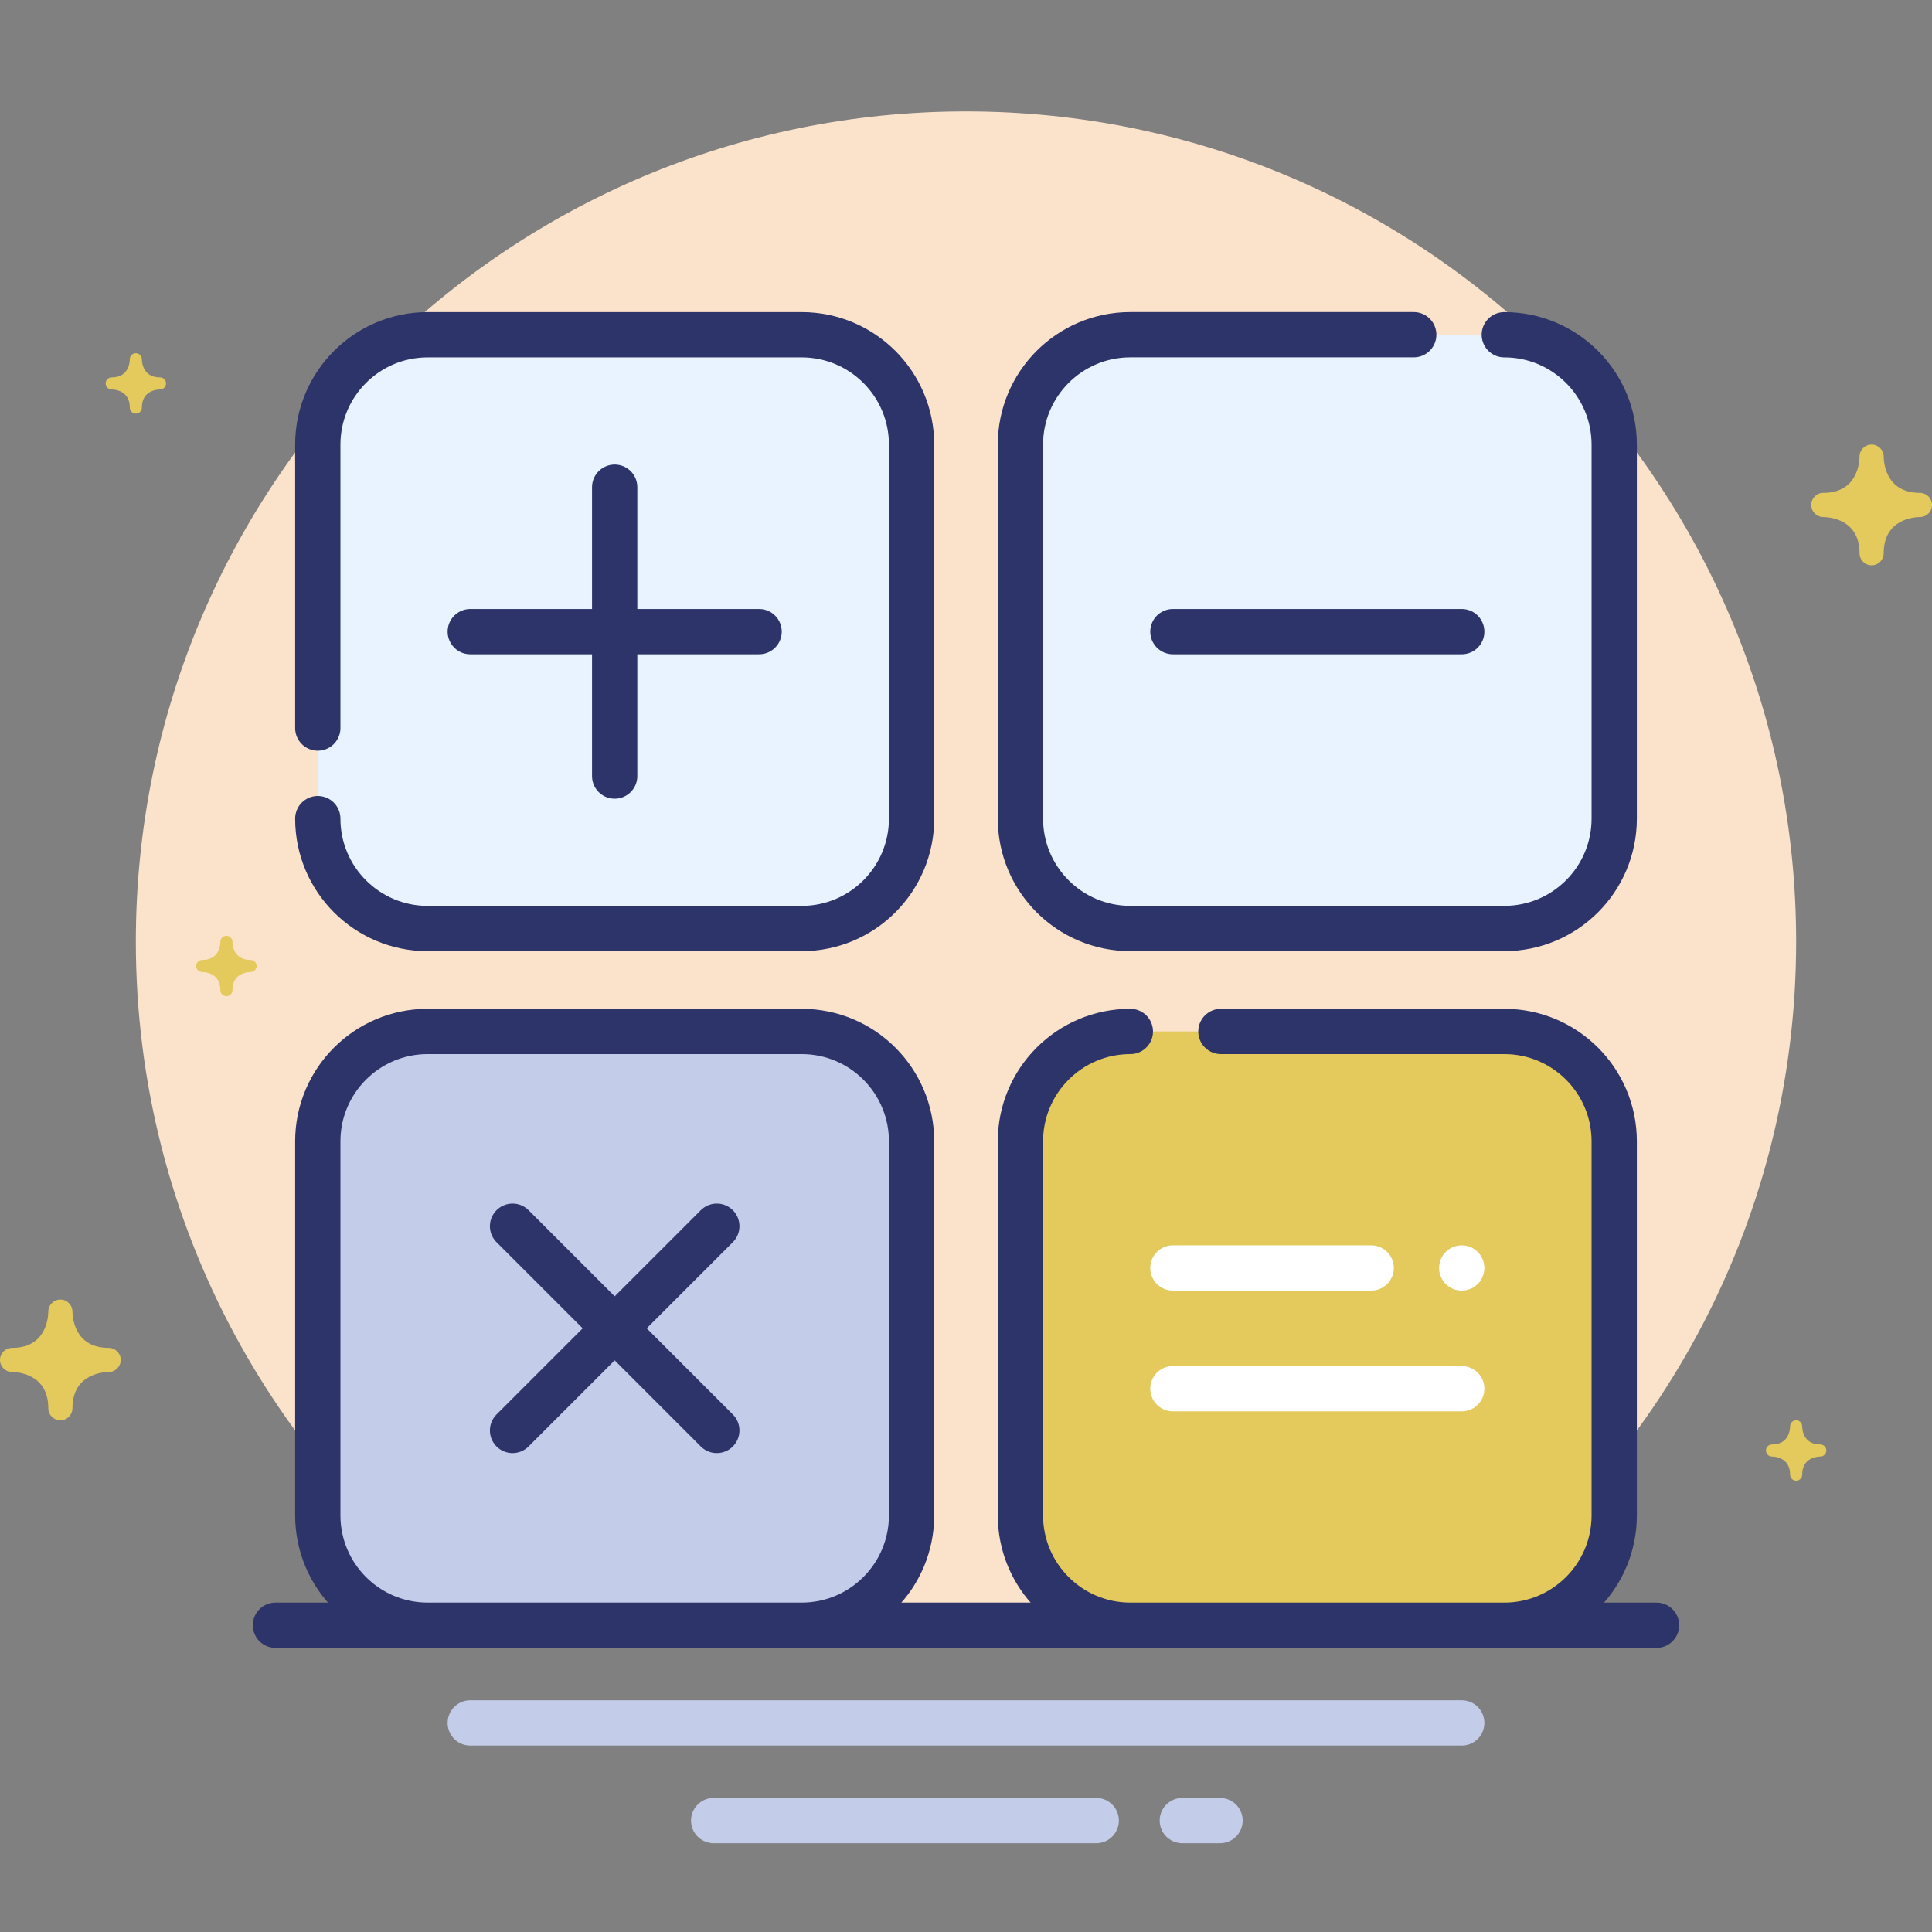 <?xml version="1.0" encoding="utf-8"?>
<!-- Generator: Adobe Illustrator 17.0.0, SVG Export Plug-In . SVG Version: 6.00 Build 0)  -->
<!DOCTYPE svg PUBLIC "-//W3C//DTD SVG 1.1//EN" "http://www.w3.org/Graphics/SVG/1.1/DTD/svg11.dtd">
<svg version="1.1" xmlns="http://www.w3.org/2000/svg" xmlns:xlink="http://www.w3.org/1999/xlink" x="0px" y="0px" width="64px"
	 height="64px" viewBox="0 0 64 64" enable-background="new 0 0 64 64" xml:space="preserve">
<rect x="0" y="0" width="64" height="64" fill="#808080" stroke="none"/>
<g id="Layer_4">
</g>
<g id="Layer_3">
</g>
<g id="Layer_2">
</g>
<g id="Layer_1">
</g>
<g id="Layer_5">
	<g>
		<g>
			<path fill="#FBE2CB" d="M59.5,31.191c0-15.188-12.312-27.5-27.5-27.5S4.5,16.003,4.5,31.191c0,9.396,4.715,17.687,11.905,22.647
				h31.191C54.785,48.878,59.5,40.587,59.5,31.191z"/>
		</g>
		
			<line fill="none" stroke="#2D346A" stroke-width="1.5" stroke-linecap="round" stroke-miterlimit="10" x1="9.125" y1="53.838" x2="54.875" y2="53.838"/>
		
			<line fill="none" stroke="#C3CCE9" stroke-width="1.5" stroke-linecap="round" stroke-linejoin="round" stroke-miterlimit="10" x1="15.578" y1="57.074" x2="48.422" y2="57.074"/>
		
			<line fill="none" stroke="#C3CCE9" stroke-width="1.5" stroke-linecap="round" stroke-linejoin="round" stroke-miterlimit="10" x1="23.641" y1="60.309" x2="36.314" y2="60.309"/>
		
			<line fill="none" stroke="#C3CCE9" stroke-width="1.5" stroke-linecap="round" stroke-linejoin="round" stroke-miterlimit="10" x1="39.166" y1="60.309" x2="40.415" y2="60.309"/>
	</g>
	<g>
		<g>
			
				<path fill="#C3CCE9" stroke="#2D346A" stroke-width="1.5" stroke-linecap="round" stroke-linejoin="round" stroke-miterlimit="10" d="
				M30.197,37.809c0-2.011-1.63-3.641-3.641-3.641H14.168c-2.011,0-3.641,1.63-3.641,3.641v12.388c0,2.011,1.63,3.641,3.641,3.641
				h12.388c2.011,0,3.641-1.63,3.641-3.641V37.809z"/>
			
				<path fill="#E4C95C" stroke="#2D346A" stroke-width="1.5" stroke-linecap="round" stroke-linejoin="round" stroke-miterlimit="10" d="
				M37.444,34.168c-2.011,0-3.641,1.63-3.641,3.641v12.388c0,2.011,1.63,3.641,3.641,3.641h12.388c2.011,0,3.641-1.63,3.641-3.641
				V37.809c0-2.011-1.63-3.641-3.641-3.641h-9.388"/>
			
				<path fill="#E8F3FF" stroke="#2D346A" stroke-width="1.5" stroke-linecap="round" stroke-linejoin="round" stroke-miterlimit="10" d="
				M10.527,27.118c0,2.011,1.63,3.641,3.641,3.641h12.388c2.011,0,3.641-1.63,3.641-3.641V14.73c0-2.011-1.63-3.641-3.641-3.641
				H14.168c-2.011,0-3.641,1.63-3.641,3.641v9.388"/>
			
				<path fill="#E8F3FF" stroke="#2D346A" stroke-width="1.5" stroke-linecap="round" stroke-linejoin="round" stroke-miterlimit="10" d="
				M46.832,11.088h-9.388c-2.011,0-3.641,1.63-3.641,3.641v12.388c0,2.011,1.63,3.641,3.641,3.641h12.388
				c2.011,0,3.641-1.63,3.641-3.641V14.73c0-2.011-1.63-3.641-3.641-3.641"/>
		</g>
		<g>
			
				<line fill="none" stroke="#FFFFFF" stroke-width="1.5" stroke-linecap="round" stroke-linejoin="round" stroke-miterlimit="10" x1="48.422" y1="42.003" x2="48.422" y2="42.003"/>
			
				<line fill="none" stroke="#FFFFFF" stroke-width="1.5" stroke-linecap="round" stroke-linejoin="round" stroke-miterlimit="10" x1="38.854" y1="42.003" x2="45.422" y2="42.003"/>
			
				<line fill="none" stroke="#FFFFFF" stroke-width="1.5" stroke-linecap="round" stroke-linejoin="round" stroke-miterlimit="10" x1="38.854" y1="46.003" x2="48.422" y2="46.003"/>
		</g>
		<g>
			
				<line fill="#E8F3FF" stroke="#2D346A" stroke-width="1.5" stroke-linecap="round" stroke-linejoin="round" stroke-miterlimit="10" x1="16.979" y1="40.62" x2="23.745" y2="47.386"/>
			
				<line fill="#E8F3FF" stroke="#2D346A" stroke-width="1.5" stroke-linecap="round" stroke-linejoin="round" stroke-miterlimit="10" x1="16.979" y1="47.386" x2="23.745" y2="40.62"/>
		</g>
		<g>
			
				<line fill="#E8F3FF" stroke="#2D346A" stroke-width="1.5" stroke-linecap="round" stroke-linejoin="round" stroke-miterlimit="10" x1="20.362" y1="16.139" x2="20.362" y2="25.708"/>
			
				<line fill="#E8F3FF" stroke="#2D346A" stroke-width="1.5" stroke-linecap="round" stroke-linejoin="round" stroke-miterlimit="10" x1="15.578" y1="20.924" x2="25.146" y2="20.924"/>
		</g>
		
			<line fill="#E8F3FF" stroke="#2D346A" stroke-width="1.5" stroke-linecap="round" stroke-linejoin="round" stroke-miterlimit="10" x1="38.854" y1="20.924" x2="48.422" y2="20.924"/>
	</g>
	<path fill="#E4C95C" d="M2.4,43.448c0.002,0.201,0.071,1.202,1.2,1.202c0.002,0,0.002,0,0.003,0c0.002,0,0.003,0,0.005,0h0
		c0.001,0,0.001,0,0.001,0H3.61c0,0,0.001,0,0.002,0C3.827,44.656,4,44.833,4,45.05c0,0.22-0.178,0.399-0.398,0.4
		C3.401,45.452,2.4,45.521,2.4,46.65c0,0.221-0.179,0.4-0.4,0.4s-0.4-0.179-0.4-0.4c0-1.129-1.001-1.198-1.202-1.2
		C0.178,45.449,0,45.27,0,45.05c0-0.221,0.179-0.4,0.4-0.4c1.129,0,1.198-1.002,1.2-1.2c0-0.002,0-0.002,0-0.002
		c0-0.003,0.001-0.006,0-0.006v-0.001V43.44c0,0,0-0.001,0-0.002C1.606,43.223,1.783,43.05,2,43.05
		C2.22,43.05,2.399,43.228,2.4,43.448z"/>
	<path fill="#E4C95C" d="M4.7,11.901c0.001,0.101,0.036,0.601,0.6,0.601h0.001h0.002h0h0.001h0.001h0
		c0.108,0.003,0.195,0.091,0.195,0.2c0,0.11-0.089,0.199-0.199,0.2C5.2,12.903,4.7,12.937,4.7,13.502c0,0.111-0.089,0.2-0.2,0.2
		c-0.111,0-0.2-0.089-0.2-0.2c0-0.564-0.5-0.599-0.601-0.6c-0.11-0.001-0.199-0.09-0.199-0.2c0-0.111,0.089-0.2,0.2-0.2
		c0.565,0,0.599-0.501,0.6-0.6V11.9c0-0.001,0.001-0.003,0.001-0.003c-0.001,0-0.001,0-0.001,0v-0.001v-0.001
		c0.003-0.108,0.091-0.194,0.2-0.194C4.61,11.702,4.699,11.791,4.7,11.901z"/>
	<path fill="#E4C95C" d="M59.7,47.249c0.001,0.101,0.036,0.601,0.6,0.601h0.001h0.002h0h0.001h0.001h0
		c0.108,0.003,0.195,0.091,0.195,0.2c0,0.11-0.089,0.199-0.199,0.2c-0.101,0.001-0.601,0.036-0.601,0.6c0,0.111-0.089,0.2-0.2,0.2
		s-0.2-0.089-0.2-0.2c0-0.564-0.5-0.599-0.601-0.6c-0.11-0.001-0.199-0.09-0.199-0.2c0-0.111,0.089-0.2,0.2-0.2
		c0.565,0,0.599-0.501,0.6-0.6c0-0.001,0-0.001,0-0.001c0-0.001,0.001-0.003,0.001-0.003c-0.001,0-0.001,0-0.001,0v-0.001v-0.001
		c0.003-0.108,0.091-0.194,0.2-0.194C59.61,47.05,59.699,47.139,59.7,47.249z"/>
	<path fill="#E4C95C" d="M7.7,31.199C7.701,31.3,7.736,31.8,8.3,31.8h0.001h0.002h0h0.001h0.001h0C8.413,31.803,8.5,31.891,8.5,32
		c0,0.11-0.089,0.199-0.199,0.2C8.2,32.201,7.7,32.236,7.7,32.8c0,0.111-0.089,0.2-0.2,0.2c-0.111,0-0.2-0.089-0.2-0.2
		c0-0.564-0.5-0.599-0.601-0.6C6.589,32.199,6.5,32.11,6.5,32c0-0.111,0.089-0.2,0.2-0.2c0.565,0,0.599-0.501,0.6-0.6
		c0-0.001,0-0.001,0-0.001c0-0.001,0.001-0.003,0.001-0.003c-0.001,0-0.001,0-0.001,0v-0.001v-0.001C7.303,31.087,7.391,31,7.5,31
		C7.61,31,7.699,31.089,7.7,31.199z"/>
	<path fill="#E4C95C" d="M62.4,15.125c0.002,0.201,0.071,1.202,1.2,1.202c0.002,0,0.002,0,0.003,0c0.002,0,0.003,0,0.005,0h0
		c0.001,0,0.001,0,0.001,0h0.001c0,0,0.001,0,0.002,0C63.827,16.334,64,16.51,64,16.727c0,0.22-0.178,0.399-0.398,0.4
		c-0.201,0.002-1.202,0.071-1.202,1.2c0,0.221-0.179,0.4-0.4,0.4c-0.221,0-0.4-0.179-0.4-0.4c0-1.129-1.001-1.198-1.202-1.2
		c-0.22-0.001-0.398-0.18-0.398-0.4c0-0.221,0.179-0.4,0.4-0.4c1.129,0,1.198-1.002,1.2-1.2c0-0.002,0-0.002,0-0.002
		c0-0.003,0.001-0.006,0-0.006v-0.001v-0.001c0,0,0-0.001,0-0.002c0.006-0.215,0.183-0.388,0.4-0.388
		C62.22,14.727,62.399,14.905,62.4,15.125z"/>
</g>
</svg>
